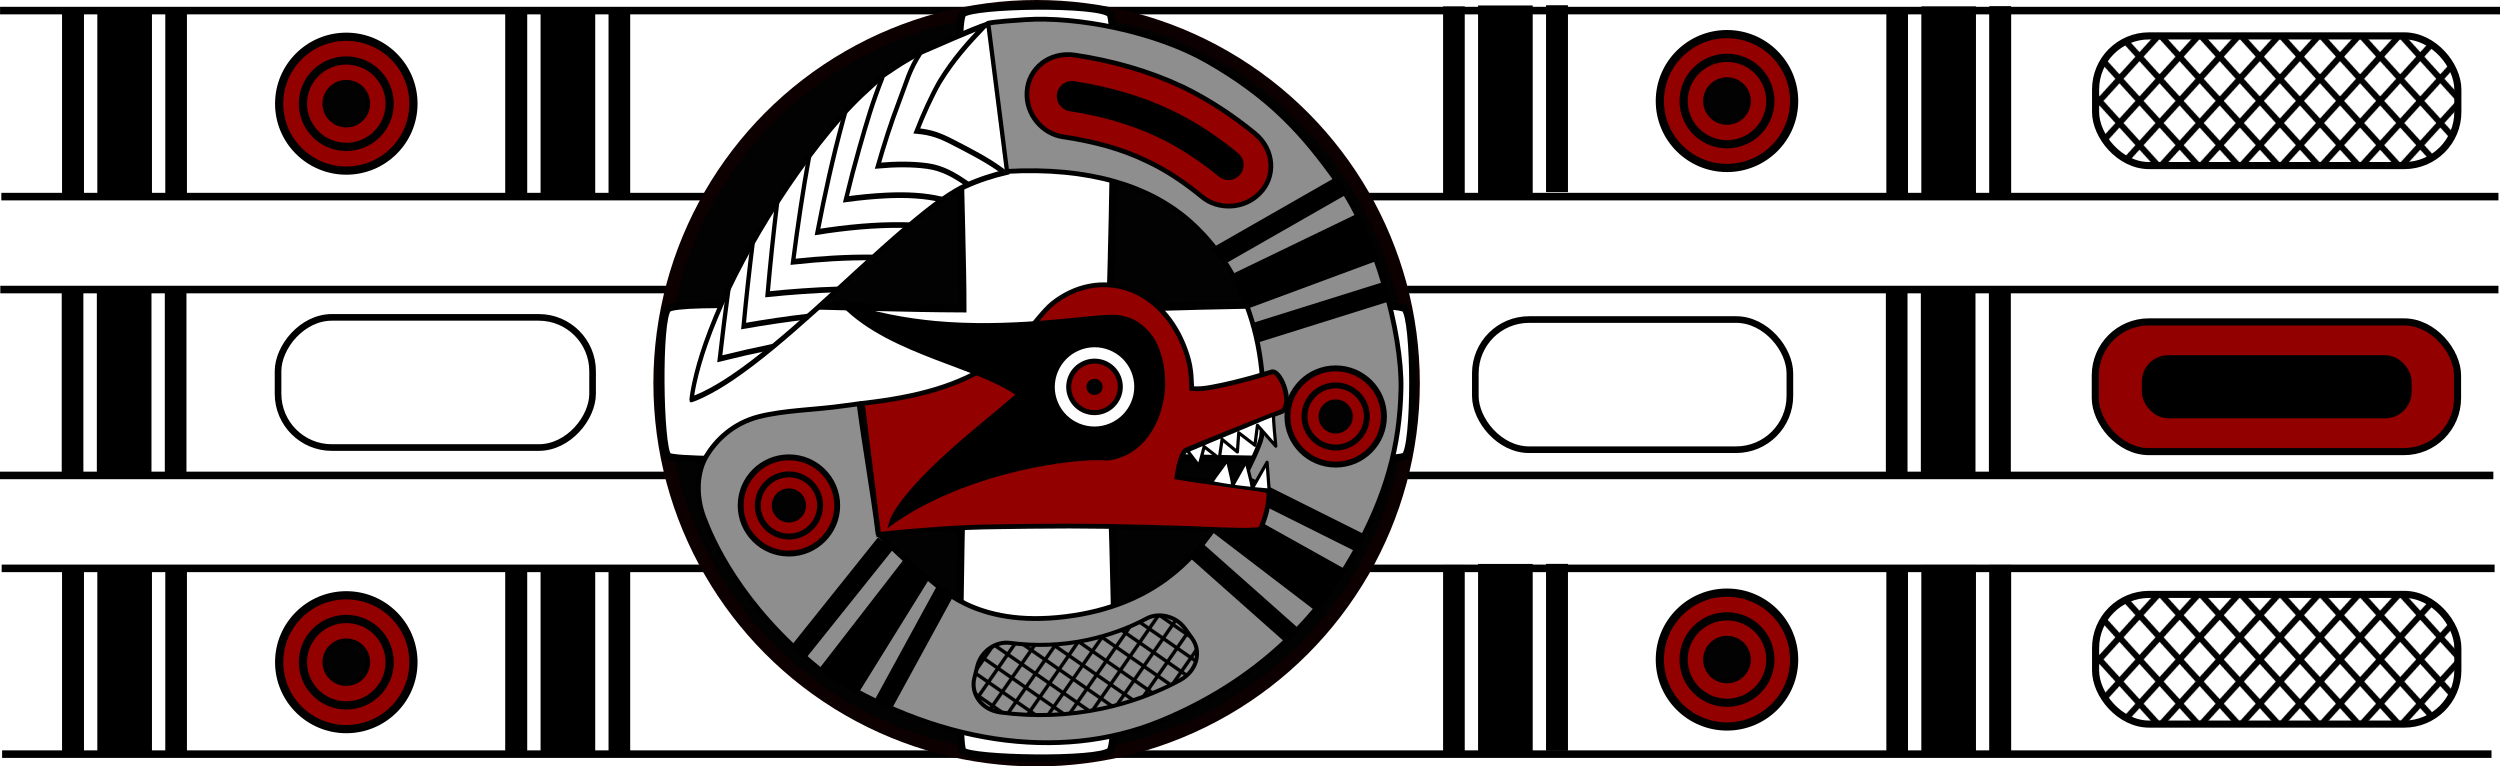 <?xml version="1.0" encoding="UTF-8" standalone="no"?>
<!-- Created with Inkscape (http://www.inkscape.org/) -->

<svg
   xmlns:osb="http://www.openswatchbook.org/uri/2009/osb"
   xmlns:dc="http://purl.org/dc/elements/1.1/"
   xmlns:cc="http://creativecommons.org/ns#"
   xmlns:rdf="http://www.w3.org/1999/02/22-rdf-syntax-ns#"
   xmlns:svg="http://www.w3.org/2000/svg"
   xmlns="http://www.w3.org/2000/svg"
   xmlns:xlink="http://www.w3.org/1999/xlink"
   xmlns:sodipodi="http://sodipodi.sourceforge.net/DTD/sodipodi-0.dtd"
   xmlns:inkscape="http://www.inkscape.org/namespaces/inkscape"
   width="778.397mm"
   height="238.636mm"
   viewBox="0 0 1556.793 477.272"
   version="1.1"
   id="svg8"
   inkscape:export-filename="/home/erin/tmp/tattoo.png"
   inkscape:export-xdpi="100.05194"
   inkscape:export-ydpi="100.05194"
   sodipodi:docname="tattoo-medallion-snake.svg"
   inkscape:version="0.92.2 (30a58d1, 2017-08-07)">
  <sodipodi:namedview
     id="base"
     pagecolor="#ffffff"
     bordercolor="#666666"
     borderopacity="1.0"
     inkscape:pageopacity="0"
     inkscape:pageshadow="2"
     inkscape:zoom="0.70710678"
     inkscape:cx="1473.879"
     inkscape:cy="288.30936"
     inkscape:document-units="mm"
     inkscape:current-layer="layer1"
     showgrid="true"
     inkscape:window-width="3104"
     inkscape:window-height="1770"
     inkscape:window-x="96"
     inkscape:window-y="30"
     inkscape:window-maximized="1"
     inkscape:measure-start="2606,802"
     inkscape:measure-end="0,771"
     showguides="true"
     inkscape:guide-bbox="true"
     fit-margin-top="0"
     fit-margin-left="0"
     fit-margin-right="0"
     fit-margin-bottom="0"
     scale-x="2"
     inkscape:pagecheckerboard="true"
     objecttolerance="10"
     inkscape:snap-path-clip="true"
     inkscape:snap-path-mask="true"
     gridtolerance="1"
     guidetolerance="10"
     inkscape:lockguides="false">
    <inkscape:grid
       type="xygrid"
       id="grid5975"
       originx="3310.981"
       originy="195.257" />
    <sodipodi:guide
       position="9.962,479.632"
       orientation="0,1"
       id="guide4770"
       inkscape:locked="false" />
    <sodipodi:guide
       position="8.573,2.39"
       orientation="0,1"
       id="guide4772bottom"
       inkscape:locked="false" />
    <sodipodi:guide
       position="3.479,39.961"
       orientation="1,0"
       id="guide4774left"
       inkscape:locked="false" />
    <sodipodi:guide
       position="1549.498,5.532"
       orientation="1,0"
       id="guide4776"
       inkscape:locked="false" />
    <sodipodi:guide
       position="52.123,242.612"
       orientation="0,1"
       id="guide4778top"
       inkscape:locked="false" />
    <sodipodi:guide
       position="776.479,38.311"
       orientation="1,0"
       id="guide4780right"
       inkscape:locked="false" />
    <sodipodi:guide
       position="199.736,377.503"
       orientation="1,0"
       id="guide6970"
       inkscape:locked="false" />
    <sodipodi:guide
       position="1413.567,396.586"
       orientation="1,0"
       id="guide6972"
       inkscape:locked="false" />
    <sodipodi:guide
       position="1463.98,382.728"
       orientation="1,0"
       id="guide6974"
       inkscape:locked="false" />
  </sodipodi:namedview>
  <defs
     id="defs2">
    <pattern
       inkscape:collect="always"
       xlink:href="#pattern6008"
       id="pattern6889"
       patternTransform="matrix(0.387,0,0,0.494,-161.544,304.667)" />
    <pattern
       inkscape:collect="always"
       xlink:href="#pattern5651"
       id="pattern6853"
       patternTransform="matrix(0.446,0,0,0.492,257.907,474.676)" />
    <pattern
       inkscape:collect="always"
       xlink:href="#pattern5651"
       id="pattern6825"
       patternTransform="matrix(0.446,0,0,0.492,257.907,126.878)" />
    <pattern
       inkscape:collect="always"
       xlink:href="#pattern6008"
       id="pattern6680"
       patternTransform="matrix(0.387,0,0,0.494,1149.109,303.319)" />
    <pattern
       inkscape:collect="always"
       xlink:href="#pattern5651"
       id="pattern6008"
       patternTransform="matrix(0.491,0,0,0.491,258.493,298.928)" />
    <pattern
       inkscape:collect="always"
       xlink:href="#pattern4885"
       id="pattern5651"
       patternTransform="matrix(0.491,0,0,0.491,474.594,122.143)" />
    <pattern
       inkscape:collect="always"
       xlink:href="#pattern5513"
       id="pattern4885"
       patternTransform="matrix(0.491,0,0,0.491,1305.086,472.855)" />
    <inkscape:path-effect
       bendpath-nodetypes="cc"
       vertical="false"
       scale_y_rel="false"
       prop_scale="1"
       bendpath="m 36.02,112.362 c 34.621,-16.375 84.897,-22.12 133.861,0"
       is_visible="true"
       id="path-effect5672"
       effect="bend_path" />
    <inkscape:path-effect
       bendpath-nodetypes="cc"
       vertical="false"
       scale_y_rel="false"
       prop_scale="1"
       bendpath="m -222.25,-206.553 c 56.955,-20.792 94.532,-15.081 133.861,0"
       is_visible="true"
       id="path-effect5662"
       effect="bend_path" />
    <inkscape:path-effect
       effect="bend_path"
       id="path-effect4884"
       is_visible="true"
       bendpath="m 36.02,112.362 c 34.621,-16.375 84.897,-22.12 133.861,0"
       prop_scale="1"
       scale_y_rel="false"
       vertical="false"
       bendpath-nodetypes="cc" />
    <inkscape:path-effect
       bendpath-nodetypes="cc"
       vertical="false"
       scale_y_rel="false"
       prop_scale="1"
       bendpath="m -222.25,-206.553 c 56.955,-20.792 94.532,-15.081 133.861,0"
       is_visible="true"
       id="path-effect4842"
       effect="bend_path" />
    <inkscape:path-effect
       bendpath-nodetypes="cc"
       vertical="false"
       scale_y_rel="false"
       prop_scale="1"
       bendpath="m 36.02,112.362 c 34.621,-16.375 84.897,-22.12 133.861,0"
       is_visible="true"
       id="path-effect4832"
       effect="bend_path" />
    <inkscape:path-effect
       bendpath-nodetypes="cc"
       vertical="false"
       scale_y_rel="false"
       prop_scale="1"
       bendpath="m 36.02,112.362 c 34.621,-16.375 84.897,-22.12 133.861,0"
       is_visible="true"
       id="path-effect5548"
       effect="bend_path" />
    <inkscape:path-effect
       effect="bend_path"
       id="path-effect5525"
       is_visible="true"
       bendpath="m 36.02,112.362 c 34.621,-16.375 84.897,-22.12 133.861,0"
       prop_scale="1"
       scale_y_rel="false"
       vertical="false"
       bendpath-nodetypes="cc" />
    <inkscape:path-effect
       effect="bend_path"
       id="path-effect6442"
       is_visible="true"
       bendpath="m -222.25,-206.553 c 56.955,-20.792 94.532,-15.081 133.861,0"
       prop_scale="1"
       scale_y_rel="false"
       vertical="false"
       bendpath-nodetypes="cc" />
    <inkscape:path-effect
       effect="bend_path"
       id="path-effect6418"
       is_visible="true"
       bendpath="m -448.261,-89.503 c 0,0 102.287,-62.81 154.073,-65.394 51.786,-2.583 109.027,21.548 143.335,60.425 34.308,38.877 51.131,98.676 42.126,149.738 -9.005,51.062 -45.268,101.499 -90.805,126.296 -45.537,24.796 -107.58,27.891 -155.358,7.75 -47.778,-20.142 -90.16,-79.076 -100.806,-122.982 -9.445,-38.952 20.114,-100.273 63.056,-121.028 56.687,-27.4 223.308,78.833 223.308,78.833"
       prop_scale="1"
       scale_y_rel="false"
       vertical="false"
       bendpath-nodetypes="csssssssc" />
    <inkscape:path-effect
       effect="bend_path"
       id="path-effect5195"
       is_visible="true"
       bendpath="m -1161.743,562.392 c 103.138,-186.866 261.75,-141.78 307.099,-76.783 56.225,80.586 71.085,202.306 -56.739,251.657 -71.542,27.621 -277.569,-2.305 -200.53,-157.352 47.214,-95.022 221.889,20.233 221.889,20.233"
       prop_scale="1"
       scale_y_rel="false"
       vertical="false"
       bendpath-nodetypes="csssc" />
    <inkscape:path-effect
       effect="bend_path"
       id="path-effect6863"
       is_visible="true"
       bendpath="m -2540,100.76 c 578.343,-1408.117 1005.417,866.196 1469.31,-469.617"
       prop_scale="1.238"
       scale_y_rel="false"
       vertical="false"
       bendpath-nodetypes="cc" />
    <inkscape:path-effect
       effect="bend_path"
       id="path-effect6366"
       is_visible="true"
       bendpath="M -50.034,-71.772 C -478.802,-71.976 -514.9,-641.589 -96.039,-682.563 322.822,-723.537 378.734,-71.569 -50.034,-71.772 Z"
       prop_scale="1"
       scale_y_rel="false"
       vertical="false"
       bendpath-nodetypes="zzz" />
    <inkscape:path-effect
       effect="bend_path"
       id="path-effect6291"
       is_visible="true"
       bendpath="M -2011.389,-152.743 H -133.697"
       prop_scale="1"
       scale_y_rel="false"
       vertical="false" />
    <pattern
       inkscape:collect="always"
       xlink:href="#pattern6280"
       id="pattern5513"
       patternTransform="matrix(0.265,0,0,0.265,-922.519,1041.122)" />
    <pattern
       inkscape:collect="always"
       xlink:href="#pattern6227"
       id="pattern6280"
       patternTransform="matrix(0.265,0,0,0.265,-875.04,880.785)" />
    <linearGradient
       id="linearGradient5971"
       osb:paint="solid">
      <stop
         style="stop-color:#000000;stop-opacity:1;"
         offset="0"
         id="stop5969" />
    </linearGradient>
    <inkscape:path-effect
       effect="skeletal"
       id="path-effect6708"
       is_visible="true"
       pattern="M 0,5 C 0,2.24 2.24,0 5,0 7.76,0 10,2.24 10,5 10,7.76 7.76,10 5,10 2.24,10 0,7.76 0,5 Z"
       copytype="single_stretched"
       prop_scale="0.265"
       scale_y_rel="false"
       spacing="0"
       normal_offset="0"
       tang_offset="0"
       prop_units="false"
       vertical_pattern="false"
       fuse_tolerance="0" />
    <inkscape:path-effect
       effect="skeletal"
       id="path-effect6704"
       is_visible="true"
       pattern="M 0,5 C 0,2.24 2.24,0 5,0 7.76,0 10,2.24 10,5 10,7.76 7.76,10 5,10 2.24,10 0,7.76 0,5 Z"
       copytype="single_stretched"
       prop_scale="0.265"
       scale_y_rel="false"
       spacing="0"
       normal_offset="0"
       tang_offset="0"
       prop_units="false"
       vertical_pattern="false"
       fuse_tolerance="0" />
    <inkscape:path-effect
       effect="powerstroke"
       id="path-effect6700"
       is_visible="true"
       offset_points="0,0.132"
       sort_points="true"
       interpolator_type="CubicBezierJohan"
       interpolator_beta="0.2"
       start_linecap_type="zerowidth"
       linejoin_type="extrp_arc"
       miter_limit="4"
       end_linecap_type="zerowidth" />
    <inkscape:path-effect
       effect="powerstroke"
       id="path-effect6696"
       is_visible="true"
       offset_points="0,0.132"
       sort_points="true"
       interpolator_type="CubicBezierJohan"
       interpolator_beta="0.2"
       start_linecap_type="zerowidth"
       linejoin_type="extrp_arc"
       miter_limit="4"
       end_linecap_type="zerowidth" />
    <inkscape:path-effect
       effect="powerstroke"
       id="path-effect6692"
       is_visible="true"
       offset_points="0,0.132"
       sort_points="true"
       interpolator_type="CubicBezierJohan"
       interpolator_beta="0.2"
       start_linecap_type="zerowidth"
       linejoin_type="extrp_arc"
       miter_limit="4"
       end_linecap_type="zerowidth" />
    <inkscape:path-effect
       effect="spiro"
       id="path-effect6688"
       is_visible="true" />
    <inkscape:path-effect
       is_visible="true"
       id="path-effect6518"
       effect="spiro" />
    <pattern
       patternUnits="userSpaceOnUse"
       width="55.12"
       height="55.12"
       patternTransform="matrix(0.265,0,0,0.265,-1211.808,618.453)"
       id="pattern5992">
      <path
         inkscape:connector-curvature="0"
         d="M 54.06,54.06 V 43.46 L 11.66,1.06 H 1.06 V 11.66 L 43.461,54.06 Z M 1.06,43.46 V 54.06 H 11.66 L 54.06,11.66 V 1.06 H 43.461 Z"
         style="fill:#000000;fill-opacity:1;stroke:#000000;stroke-width:2.12px;stroke-linecap:butt;stroke-linejoin:miter;stroke-opacity:1"
         id="path5980" />
    </pattern>
    <pattern
       patternUnits="userSpaceOnUse"
       width="53"
       height="53"
       patternTransform="matrix(0.265,0,0,0.265,-1211.527,618.733)"
       id="pattern6003">
      <path
         inkscape:connector-curvature="0"
         d="M 53,53 V 42.4 L 10.6,1.8897636e-6 H 1.8897636e-6 V 10.6 L 42.401,53 Z M 1.8897636e-6,42.4 V 53 H 10.6 L 53,10.6 V 1.8897636e-6 H 42.401 Z"
         style="fill:#000000;fill-opacity:1;stroke:#000000;stroke-width:0;stroke-linecap:butt;stroke-linejoin:miter;stroke-miterlimit:4;stroke-dasharray:none;stroke-opacity:1"
         id="path6001" />
    </pattern>
    <pattern
       patternUnits="userSpaceOnUse"
       width="56"
       height="56"
       patternTransform="matrix(0.265,0,0,0.265,-1133.607,729.197)"
       id="pattern6227">
      <path
         inkscape:connector-curvature="0"
         id="path6183"
         d="M 0.5,55.5 V 50.5 L 50.5,0.5 h 5 V 5.5 L 5.5,55.5 Z"
         style="fill:#020202;fill-opacity:1;stroke:#000000;stroke-width:1px;stroke-linecap:butt;stroke-linejoin:miter;stroke-opacity:1" />
      <path
         sodipodi:nodetypes="cccccccc"
         inkscape:connector-curvature="0"
         id="path6185"
         d="M 0.5,5.5 0.5,0.5 H 5.5 C 23.089,18.089 37.61,32.61 55.5,50.5 v 5 H 50.5 L 0.5,5.5 0.5,0.5"
         style="fill:#020202;fill-opacity:1;stroke:#000000;stroke-width:1px;stroke-linecap:butt;stroke-linejoin:miter;stroke-opacity:1" />
    </pattern>
    <pattern
       patternTransform="translate(570.225,647.318)"
       id="pattern6251"
       xlink:href="#pattern6227-3"
       inkscape:collect="always" />
    <pattern
       patternUnits="userSpaceOnUse"
       width="56"
       height="56"
       patternTransform="matrix(0.265,0,0,0.265,-1133.607,729.197)"
       id="pattern6227-3">
      <path
         inkscape:connector-curvature="0"
         id="path6183-6"
         d="M 0.5,55.5 V 50.5 L 50.5,0.5 h 5 V 5.5 L 5.5,55.5 Z"
         style="fill:#020202;fill-opacity:1;stroke:#000000;stroke-width:1px;stroke-linecap:butt;stroke-linejoin:miter;stroke-opacity:1" />
      <path
         sodipodi:nodetypes="cccccccc"
         inkscape:connector-curvature="0"
         id="path6185-7"
         d="M 0.5,5.5 0.5,0.5 H 5.5 C 23.089,18.089 37.61,32.61 55.5,50.5 v 5 H 50.5 L 0.5,5.5 0.5,0.5"
         style="fill:#020202;fill-opacity:1;stroke:#000000;stroke-width:1px;stroke-linecap:butt;stroke-linejoin:miter;stroke-opacity:1" />
    </pattern>
    <pattern
       inkscape:collect="always"
       xlink:href="#pattern6227-7"
       id="pattern6280-6"
       patternTransform="matrix(0.265,0,0,0.265,-875.04,880.785)" />
    <pattern
       patternUnits="userSpaceOnUse"
       width="56"
       height="56"
       patternTransform="matrix(0.265,0,0,0.265,-1133.607,729.197)"
       id="pattern6227-7">
      <path
         inkscape:connector-curvature="0"
         id="path6183-5"
         d="M 0.5,55.5 V 50.5 L 50.5,0.5 h 5 V 5.5 L 5.5,55.5 Z"
         style="fill:#020202;fill-opacity:1;stroke:#000000;stroke-width:1px;stroke-linecap:butt;stroke-linejoin:miter;stroke-opacity:1" />
      <path
         sodipodi:nodetypes="cccccccc"
         inkscape:connector-curvature="0"
         id="path6185-3"
         d="M 0.5,5.5 0.5,0.5 H 5.5 C 23.089,18.089 37.61,32.61 55.5,50.5 v 5 H 50.5 L 0.5,5.5 0.5,0.5"
         style="fill:#020202;fill-opacity:1;stroke:#000000;stroke-width:1px;stroke-linecap:butt;stroke-linejoin:miter;stroke-opacity:1" />
    </pattern>
    <pattern
       inkscape:collect="always"
       xlink:href="#pattern6280-6"
       id="pattern4911"
       patternTransform="matrix(0.265,0,0,0.265,-922.519,1041.122)" />
    <pattern
       inkscape:collect="always"
       xlink:href="#pattern6227-7"
       id="pattern4913"
       patternTransform="matrix(0.265,0,0,0.265,-875.04,880.785)" />
    <pattern
       patternUnits="userSpaceOnUse"
       width="56"
       height="56"
       patternTransform="matrix(0.265,0,0,0.265,-1133.607,729.197)"
       id="pattern4919">
      <path
         inkscape:connector-curvature="0"
         id="path4915"
         d="M 0.5,55.5 V 50.5 L 50.5,0.5 h 5 V 5.5 L 5.5,55.5 Z"
         style="fill:#020202;fill-opacity:1;stroke:#000000;stroke-width:1px;stroke-linecap:butt;stroke-linejoin:miter;stroke-opacity:1" />
      <path
         sodipodi:nodetypes="cccccccc"
         inkscape:connector-curvature="0"
         id="path4917"
         d="M 0.5,5.5 0.5,0.5 H 5.5 C 23.089,18.089 37.61,32.61 55.5,50.5 v 5 H 50.5 L 0.5,5.5 0.5,0.5"
         style="fill:#020202;fill-opacity:1;stroke:#000000;stroke-width:1px;stroke-linecap:butt;stroke-linejoin:miter;stroke-opacity:1" />
    </pattern>
    <pattern
       patternUnits="userSpaceOnUse"
       width="56"
       height="56"
       patternTransform="matrix(0.265,0,0,0.265,-1133.607,729.197)"
       id="pattern4926">
      <path
         inkscape:connector-curvature="0"
         id="path4922"
         d="M 0.5,55.5 V 50.5 L 50.5,0.5 h 5 V 5.5 L 5.5,55.5 Z"
         style="fill:#020202;fill-opacity:1;stroke:#000000;stroke-width:1px;stroke-linecap:butt;stroke-linejoin:miter;stroke-opacity:1" />
      <path
         sodipodi:nodetypes="cccccccc"
         inkscape:connector-curvature="0"
         id="path4924"
         d="M 0.5,5.5 0.5,0.5 H 5.5 C 23.089,18.089 37.61,32.61 55.5,50.5 v 5 H 50.5 L 0.5,5.5 0.5,0.5"
         style="fill:#020202;fill-opacity:1;stroke:#000000;stroke-width:1px;stroke-linecap:butt;stroke-linejoin:miter;stroke-opacity:1" />
    </pattern>
    <pattern
       inkscape:collect="always"
       xlink:href="#pattern6280-6"
       id="pattern4876-6"
       patternTransform="matrix(0.265,0,0,0.265,185.642,260.656)" />
    <pattern
       inkscape:collect="always"
       xlink:href="#pattern6227-7"
       id="pattern4929"
       patternTransform="matrix(0.265,0,0,0.265,-875.04,880.785)" />
    <pattern
       patternUnits="userSpaceOnUse"
       width="56"
       height="56"
       patternTransform="matrix(0.265,0,0,0.265,-1133.607,729.197)"
       id="pattern4935">
      <path
         inkscape:connector-curvature="0"
         id="path4931"
         d="M 0.5,55.5 V 50.5 L 50.5,0.5 h 5 V 5.5 L 5.5,55.5 Z"
         style="fill:#020202;fill-opacity:1;stroke:#000000;stroke-width:1px;stroke-linecap:butt;stroke-linejoin:miter;stroke-opacity:1" />
      <path
         sodipodi:nodetypes="cccccccc"
         inkscape:connector-curvature="0"
         id="path4933"
         d="M 0.5,5.5 0.5,0.5 H 5.5 C 23.089,18.089 37.61,32.61 55.5,50.5 v 5 H 50.5 L 0.5,5.5 0.5,0.5"
         style="fill:#020202;fill-opacity:1;stroke:#000000;stroke-width:1px;stroke-linecap:butt;stroke-linejoin:miter;stroke-opacity:1" />
    </pattern>
  </defs>
  <g
     inkscape:groupmode="layer"
     id="layer3"
     inkscape:label="hide"
     style="display:none"
     transform="translate(1299.189,211.486)">
    <path
       transform="translate(2011.793,-502.948)"
       inkscape:connector-curvature="0"
       id="path6716"
       d="m -1753.226,704.855 h 1013.179 c 17.325,1.015 46.816,-6.753 59.871,-10.999 m 29.898,-20.373 c 2.428,-2.428 9.44,-6.855 12.295,-8.784 2.855,-1.929 5.905,-3.59 9.115,-4.947 3.21,-1.358 6.579,-2.412 10.072,-3.127 3.493,-0.715 7.11,-1.09 10.814,-1.09 3.704,0 7.321,0.375 10.814,1.09 3.493,0.715 6.863,1.769 10.072,3.127 3.21,1.358 6.26,3.019 9.115,4.947 2.855,1.929 5.514,4.125 7.941,6.552 2.428,2.428 4.624,5.087 6.552,7.941 1.929,2.855 3.39,5.367 4.502,8.669 0.912,2.709 0.86,3.504 1.853,7.164 v 0 c 15.472,0.195 47.24,-7.856 47.24,-7.856 5.014,-0.574 4.843,10.022 5.228,15.286 -19.076,6.179 -23.832,11.405 -50.838,18.444 -0.676,3.863 -3.78,11.451 -3.78,11.451 14.835,0.778 39.708,-0.096 54.334,0.472 2.153,7.903 -1.511,16.094 -1.511,16.094 -2.952,2.947 -126.231,8.676 -156.547,9.356 -36.126,0.81 -47.171,1.487 -77.043,1.544 l -1012.392,0.63"
       style="display:inline;fill:none;fill-opacity:1;stroke:#000000;stroke-width:2;stroke-linecap:butt;stroke-linejoin:miter;stroke-miterlimit:4;stroke-dasharray:none;stroke-opacity:0.979"
       sodipodi:nodetypes="ccccssssssssssccscccccscc"
       inkscape:export-filename="/home/erin/tmp/snake.png"
       inkscape:export-xdpi="400.06897"
       inkscape:export-ydpi="400.06897" />
  </g>
  <g
     inkscape:groupmode="layer"
     id="layer2"
     inkscape:label="head"
     style="display:inline"
     transform="translate(1299.189,211.486)" />
  <g
     inkscape:groupmode="layer"
     id="layer5"
     inkscape:label="body outline"
     style="display:inline"
     transform="translate(1299.189,211.486)" />
  <g
     style="display:inline"
     inkscape:label="snake"
     id="layer6"
     inkscape:groupmode="layer"
     transform="translate(3310.981,-291.462)">
    <circle
       r="0"
       style="fill:none;fill-opacity:0.938;stroke:#000000;stroke-width:2;stroke-linecap:round;stroke-linejoin:round;stroke-miterlimit:4;stroke-dasharray:none;stroke-dashoffset:0;stroke-opacity:1;paint-order:normal"
       id="ellipse6756"
       cx="-861.226"
       cy="546.263" />
  </g>
  <g
     inkscape:groupmode="layer"
     id="layer7"
     inkscape:label="teeth"
     transform="translate(1299.189,211.486)" />
  <g
     inkscape:groupmode="layer"
     id="layer4"
     inkscape:label="separator1"
     style="display:inline"
     transform="translate(1299.189,211.486)">
    <g
       style="display:inline;fill:#000000;fill-opacity:1"
       id="g5731"
       transform="matrix(2.104,0,0,1.882,1566.345,-1070.691)"
       inkscape:export-filename="/home/erin/tmp/snake.png"
       inkscape:export-xdpi="400.06897"
       inkscape:export-ydpi="400.06897">
      <rect
         y="553.273"
         x="-1006.037"
         height="59.758"
         width="4.409"
         id="rect5719"
         style="fill:#000000;fill-opacity:1;stroke:#000000;stroke-width:2;stroke-linecap:round;stroke-linejoin:miter;stroke-miterlimit:4;stroke-dasharray:none;stroke-dashoffset:0;stroke-opacity:1;paint-order:normal" />
      <g
         id="g5729"
         style="fill:#000000;fill-opacity:1">
        <g
           id="g5727"
           style="fill:#000000;fill-opacity:1">
          <rect
             y="553.273"
             x="-1026.193"
             height="60.151"
             width="14.172"
             id="rect5721"
             style="fill:#000000;fill-opacity:1;stroke:#000000;stroke-width:2;stroke-linecap:round;stroke-linejoin:miter;stroke-miterlimit:4;stroke-dasharray:none;stroke-dashoffset:0;stroke-opacity:1;paint-order:normal" />
          <rect
             style="fill:#000000;fill-opacity:1;stroke:#000000;stroke-width:2;stroke-linecap:round;stroke-linejoin:miter;stroke-miterlimit:4;stroke-dasharray:none;stroke-dashoffset:0;stroke-opacity:1;paint-order:normal"
             id="rect5723"
             width="4.409"
             height="59.758"
             x="-1006.037"
             y="553.273" />
          <rect
             y="553.588"
             x="-1036.546"
             height="59.758"
             width="4.409"
             id="rect5725"
             style="fill:#000000;fill-opacity:1;stroke:#000000;stroke-width:2;stroke-linecap:round;stroke-linejoin:miter;stroke-miterlimit:4;stroke-dasharray:none;stroke-dashoffset:0;stroke-opacity:1;paint-order:normal" />
        </g>
      </g>
    </g>
    <rect
       inkscape:export-ydpi="400.06897"
       inkscape:export-xdpi="400.06897"
       inkscape:export-filename="/home/erin/tmp/snake.png"
       ry="33.356"
       y="-189.139"
       x="5.772"
       height="80.761"
       width="225.575"
       id="rect5726"
       style="display:inline;fill:url(#pattern6825);fill-opacity:1;fill-rule:evenodd;stroke:#000000;stroke-width:4.425;stroke-linecap:round;stroke-linejoin:miter;stroke-miterlimit:4;stroke-dasharray:none;stroke-dashoffset:0;stroke-opacity:1;paint-order:normal" />
    <g
       style="display:inline"
       id="g5734"
       transform="matrix(1.918,0,0,1.918,1332.236,-1553.491)">
      <ellipse
         ry="21.726"
         rx="21.797"
         style="display:inline;fill:#930000;fill-opacity:1;stroke:#000000;stroke-width:2.668;stroke-linecap:round;stroke-linejoin:round;stroke-miterlimit:4;stroke-dasharray:none;stroke-dashoffset:0;stroke-opacity:1;paint-order:normal"
         id="ellipse5728"
         cx="-811.263"
         cy="732.494"
         inkscape:export-filename="/home/erin/tmp/path6777.png"
         inkscape:export-xdpi="96"
         inkscape:export-ydpi="96" />
      <ellipse
         ry="14.031"
         rx="14.077"
         cy="732.494"
         cx="-811.263"
         id="ellipse5730"
         style="display:inline;fill:none;fill-opacity:1;stroke:#000000;stroke-width:2.668;stroke-linecap:round;stroke-linejoin:round;stroke-miterlimit:4;stroke-dasharray:none;stroke-dashoffset:0;stroke-opacity:1;paint-order:normal"
         inkscape:export-filename="/home/erin/tmp/path6777.png"
         inkscape:export-xdpi="96"
         inkscape:export-ydpi="96" />
      <ellipse
         ry="7.042"
         rx="7.065"
         style="display:inline;fill:#020202;fill-opacity:1;stroke:#000000;stroke-width:1.339;stroke-linecap:round;stroke-linejoin:round;stroke-miterlimit:4;stroke-dasharray:none;stroke-dashoffset:0;stroke-opacity:1;paint-order:normal"
         id="ellipse5732"
         cx="-811.263"
         cy="732.494"
         inkscape:export-filename="/home/erin/tmp/path6777.png"
         inkscape:export-xdpi="96"
         inkscape:export-ydpi="96" />
    </g>
    <g
       inkscape:export-ydpi="400.06897"
       inkscape:export-xdpi="400.06897"
       inkscape:export-filename="/home/erin/tmp/snake.png"
       transform="matrix(2.104,0,0,1.882,1782.446,-1247.476)"
       id="g5748"
       style="display:inline;fill:#000000;fill-opacity:1">
      <rect
         style="fill:#000000;fill-opacity:1;stroke:#000000;stroke-width:2;stroke-linecap:round;stroke-linejoin:miter;stroke-miterlimit:4;stroke-dasharray:none;stroke-dashoffset:0;stroke-opacity:1;paint-order:normal"
         id="rect5736"
         width="4.409"
         height="59.758"
         x="-1006.037"
         y="553.273" />
      <g
         style="fill:#000000;fill-opacity:1"
         id="g5746">
        <g
           style="fill:#000000;fill-opacity:1"
           id="g5744">
          <rect
             style="fill:#000000;fill-opacity:1;stroke:#000000;stroke-width:2;stroke-linecap:round;stroke-linejoin:miter;stroke-miterlimit:4;stroke-dasharray:none;stroke-dashoffset:0;stroke-opacity:1;paint-order:normal"
             id="rect5738"
             width="14.172"
             height="60.151"
             x="-1026.193"
             y="553.273" />
          <rect
             y="553.273"
             x="-1006.037"
             height="59.758"
             width="4.409"
             id="rect5740"
             style="fill:#000000;fill-opacity:1;stroke:#000000;stroke-width:2;stroke-linecap:round;stroke-linejoin:miter;stroke-miterlimit:4;stroke-dasharray:none;stroke-dashoffset:0;stroke-opacity:1;paint-order:normal" />
          <rect
             style="fill:#000000;fill-opacity:1;stroke:#000000;stroke-width:2;stroke-linecap:round;stroke-linejoin:miter;stroke-miterlimit:4;stroke-dasharray:none;stroke-dashoffset:0;stroke-opacity:1;paint-order:normal"
             id="rect5742"
             width="4.409"
             height="59.758"
             x="-1036.546"
             y="553.588" />
        </g>
      </g>
    </g>
    <g
       style="display:inline;fill:#000000;fill-opacity:1"
       id="g5762"
       transform="matrix(2.104,0,0,1.882,2058.467,-1246.881)"
       inkscape:export-filename="/home/erin/tmp/snake.png"
       inkscape:export-xdpi="400.06897"
       inkscape:export-ydpi="400.06897">
      <rect
         y="553.273"
         x="-1006.037"
         height="59.758"
         width="4.409"
         id="rect5750"
         style="fill:#000000;fill-opacity:1;stroke:#000000;stroke-width:2;stroke-linecap:round;stroke-linejoin:miter;stroke-miterlimit:4;stroke-dasharray:none;stroke-dashoffset:0;stroke-opacity:1;paint-order:normal" />
      <g
         id="g5760"
         style="fill:#000000;fill-opacity:1">
        <g
           id="g5758"
           style="fill:#000000;fill-opacity:1">
          <rect
             y="553.273"
             x="-1026.193"
             height="60.151"
             width="14.172"
             id="rect5752"
             style="fill:#000000;fill-opacity:1;stroke:#000000;stroke-width:2;stroke-linecap:round;stroke-linejoin:miter;stroke-miterlimit:4;stroke-dasharray:none;stroke-dashoffset:0;stroke-opacity:1;paint-order:normal" />
          <rect
             style="fill:#000000;fill-opacity:1;stroke:#000000;stroke-width:2;stroke-linecap:round;stroke-linejoin:miter;stroke-miterlimit:4;stroke-dasharray:none;stroke-dashoffset:0;stroke-opacity:1;paint-order:normal"
             id="rect5754"
             width="4.409"
             height="59.758"
             x="-1006.037"
             y="553.273" />
          <rect
             y="553.588"
             x="-1036.546"
             height="59.758"
             width="4.409"
             id="rect5756"
             style="fill:#000000;fill-opacity:1;stroke:#000000;stroke-width:2;stroke-linecap:round;stroke-linejoin:miter;stroke-miterlimit:4;stroke-dasharray:none;stroke-dashoffset:0;stroke-opacity:1;paint-order:normal" />
        </g>
      </g>
    </g>
    <rect
       style="display:inline;fill:url(#pattern6889);fill-opacity:1;fill-rule:evenodd;stroke:#000000;stroke-width:4.131;stroke-linecap:round;stroke-linejoin:miter;stroke-miterlimit:4;stroke-dasharray:none;stroke-dashoffset:0;stroke-opacity:1;paint-order:normal"
       id="rect5709"
       width="195.869"
       height="81.055"
       x="-380.475"
       y="-12.5"
       ry="33.478"
       inkscape:export-filename="/home/erin/tmp/snake.png"
       inkscape:export-xdpi="400.06897"
       inkscape:export-ydpi="400.06897" />
    <g
       style="display:inline;fill:#000000;fill-opacity:1"
       id="g5785"
       transform="matrix(2.104,0,0,1.882,2058.167,-1071.623)"
       inkscape:export-filename="/home/erin/tmp/snake.png"
       inkscape:export-xdpi="400.06897"
       inkscape:export-ydpi="400.06897">
      <rect
         y="553.273"
         x="-1006.037"
         height="59.758"
         width="4.409"
         id="rect5773"
         style="fill:#000000;fill-opacity:1;stroke:#000000;stroke-width:2;stroke-linecap:round;stroke-linejoin:miter;stroke-miterlimit:4;stroke-dasharray:none;stroke-dashoffset:0;stroke-opacity:1;paint-order:normal" />
      <g
         id="g5783"
         style="fill:#000000;fill-opacity:1">
        <g
           id="g5781"
           style="fill:#000000;fill-opacity:1">
          <rect
             y="553.273"
             x="-1026.193"
             height="60.151"
             width="14.172"
             id="rect5775"
             style="fill:#000000;fill-opacity:1;stroke:#000000;stroke-width:2;stroke-linecap:round;stroke-linejoin:miter;stroke-miterlimit:4;stroke-dasharray:none;stroke-dashoffset:0;stroke-opacity:1;paint-order:normal" />
          <rect
             style="fill:#000000;fill-opacity:1;stroke:#000000;stroke-width:2;stroke-linecap:round;stroke-linejoin:miter;stroke-miterlimit:4;stroke-dasharray:none;stroke-dashoffset:0;stroke-opacity:1;paint-order:normal"
             id="rect5777"
             width="4.409"
             height="59.758"
             x="-1006.037"
             y="553.273" />
          <rect
             y="553.588"
             x="-1036.546"
             height="59.758"
             width="4.409"
             id="rect5779"
             style="fill:#000000;fill-opacity:1;stroke:#000000;stroke-width:2;stroke-linecap:round;stroke-linejoin:miter;stroke-miterlimit:4;stroke-dasharray:none;stroke-dashoffset:0;stroke-opacity:1;paint-order:normal" />
        </g>
      </g>
    </g>
    <rect
       style="display:inline;fill:url(#pattern6853);fill-opacity:1;fill-rule:evenodd;stroke:#000000;stroke-width:4.425;stroke-linecap:round;stroke-linejoin:miter;stroke-miterlimit:4;stroke-dasharray:none;stroke-dashoffset:0;stroke-opacity:1;paint-order:normal"
       id="rect5817"
       width="225.575"
       height="80.761"
       x="5.772"
       y="158.659"
       ry="33.356"
       inkscape:export-filename="/home/erin/tmp/snake.png"
       inkscape:export-xdpi="400.06897"
       inkscape:export-ydpi="400.06897" />
    <g
       transform="matrix(1.918,0,0,1.918,1332.236,-1205.693)"
       id="g5825"
       style="display:inline">
      <ellipse
         inkscape:export-ydpi="96"
         inkscape:export-xdpi="96"
         inkscape:export-filename="/home/erin/tmp/path6777.png"
         cy="732.494"
         cx="-811.263"
         id="ellipse5819"
         style="display:inline;fill:#930000;fill-opacity:1;stroke:#000000;stroke-width:2.668;stroke-linecap:round;stroke-linejoin:round;stroke-miterlimit:4;stroke-dasharray:none;stroke-dashoffset:0;stroke-opacity:1;paint-order:normal"
         rx="21.797"
         ry="21.726" />
      <ellipse
         inkscape:export-ydpi="96"
         inkscape:export-xdpi="96"
         inkscape:export-filename="/home/erin/tmp/path6777.png"
         style="display:inline;fill:none;fill-opacity:1;stroke:#000000;stroke-width:2.668;stroke-linecap:round;stroke-linejoin:round;stroke-miterlimit:4;stroke-dasharray:none;stroke-dashoffset:0;stroke-opacity:1;paint-order:normal"
         id="ellipse5821"
         cx="-811.263"
         cy="732.494"
         rx="14.077"
         ry="14.031" />
      <ellipse
         inkscape:export-ydpi="96"
         inkscape:export-xdpi="96"
         inkscape:export-filename="/home/erin/tmp/path6777.png"
         cy="732.494"
         cx="-811.263"
         id="ellipse5823"
         style="display:inline;fill:#020202;fill-opacity:1;stroke:#000000;stroke-width:1.339;stroke-linecap:round;stroke-linejoin:round;stroke-miterlimit:4;stroke-dasharray:none;stroke-dashoffset:0;stroke-opacity:1;paint-order:normal"
         rx="7.065"
         ry="7.042" />
    </g>
    <g
       style="display:inline;fill:#000000;fill-opacity:1"
       id="g5839"
       transform="matrix(2.104,0,0,1.882,1782.446,-899.678)"
       inkscape:export-filename="/home/erin/tmp/snake.png"
       inkscape:export-xdpi="400.06897"
       inkscape:export-ydpi="400.06897">
      <rect
         y="553.273"
         x="-1006.037"
         height="59.758"
         width="4.409"
         id="rect5827"
         style="fill:#000000;fill-opacity:1;stroke:#000000;stroke-width:2;stroke-linecap:round;stroke-linejoin:miter;stroke-miterlimit:4;stroke-dasharray:none;stroke-dashoffset:0;stroke-opacity:1;paint-order:normal" />
      <g
         id="g5837"
         style="fill:#000000;fill-opacity:1">
        <g
           id="g5835"
           style="fill:#000000;fill-opacity:1">
          <rect
             y="553.273"
             x="-1026.193"
             height="60.151"
             width="14.172"
             id="rect5829"
             style="fill:#000000;fill-opacity:1;stroke:#000000;stroke-width:2;stroke-linecap:round;stroke-linejoin:miter;stroke-miterlimit:4;stroke-dasharray:none;stroke-dashoffset:0;stroke-opacity:1;paint-order:normal" />
          <rect
             style="fill:#000000;fill-opacity:1;stroke:#000000;stroke-width:2;stroke-linecap:round;stroke-linejoin:miter;stroke-miterlimit:4;stroke-dasharray:none;stroke-dashoffset:0;stroke-opacity:1;paint-order:normal"
             id="rect5831"
             width="4.409"
             height="59.758"
             x="-1006.037"
             y="553.273" />
          <rect
             y="553.588"
             x="-1036.546"
             height="59.758"
             width="4.409"
             id="rect5833"
             style="fill:#000000;fill-opacity:1;stroke:#000000;stroke-width:2;stroke-linecap:round;stroke-linejoin:miter;stroke-miterlimit:4;stroke-dasharray:none;stroke-dashoffset:0;stroke-opacity:1;paint-order:normal" />
        </g>
      </g>
    </g>
    <g
       inkscape:export-ydpi="400.06897"
       inkscape:export-xdpi="400.06897"
       inkscape:export-filename="/home/erin/tmp/snake.png"
       transform="matrix(2.104,0,0,1.882,2058.467,-899.083)"
       id="g5853"
       style="display:inline;fill:#000000;fill-opacity:1">
      <rect
         style="fill:#000000;fill-opacity:1;stroke:#000000;stroke-width:2;stroke-linecap:round;stroke-linejoin:miter;stroke-miterlimit:4;stroke-dasharray:none;stroke-dashoffset:0;stroke-opacity:1;paint-order:normal"
         id="rect5841"
         width="4.409"
         height="59.758"
         x="-1006.037"
         y="553.273" />
      <g
         style="fill:#000000;fill-opacity:1"
         id="g5851">
        <g
           style="fill:#000000;fill-opacity:1"
           id="g5849">
          <rect
             style="fill:#000000;fill-opacity:1;stroke:#000000;stroke-width:2;stroke-linecap:round;stroke-linejoin:miter;stroke-miterlimit:4;stroke-dasharray:none;stroke-dashoffset:0;stroke-opacity:1;paint-order:normal"
             id="rect5843"
             width="14.172"
             height="60.151"
             x="-1026.193"
             y="553.273" />
          <rect
             y="553.273"
             x="-1006.037"
             height="59.758"
             width="4.409"
             id="rect5845"
             style="fill:#000000;fill-opacity:1;stroke:#000000;stroke-width:2;stroke-linecap:round;stroke-linejoin:miter;stroke-miterlimit:4;stroke-dasharray:none;stroke-dashoffset:0;stroke-opacity:1;paint-order:normal" />
          <rect
             style="fill:#000000;fill-opacity:1;stroke:#000000;stroke-width:2;stroke-linecap:round;stroke-linejoin:miter;stroke-miterlimit:4;stroke-dasharray:none;stroke-dashoffset:0;stroke-opacity:1;paint-order:normal"
             id="rect5847"
             width="4.409"
             height="59.758"
             x="-1036.546"
             y="553.588" />
        </g>
      </g>
    </g>
    <g
       transform="matrix(-1.918,0,0,1.918,-2639.543,-1551.846)"
       id="g6353"
       style="display:inline">
      <ellipse
         inkscape:export-ydpi="96"
         inkscape:export-xdpi="96"
         inkscape:export-filename="/home/erin/tmp/path6777.png"
         cy="732.494"
         cx="-811.263"
         id="ellipse6347"
         style="display:inline;fill:#930000;fill-opacity:1;stroke:#000000;stroke-width:2.668;stroke-linecap:round;stroke-linejoin:round;stroke-miterlimit:4;stroke-dasharray:none;stroke-dashoffset:0;stroke-opacity:1;paint-order:normal"
         rx="21.797"
         ry="21.726" />
      <ellipse
         inkscape:export-ydpi="96"
         inkscape:export-xdpi="96"
         inkscape:export-filename="/home/erin/tmp/path6777.png"
         style="display:inline;fill:none;fill-opacity:1;stroke:#000000;stroke-width:2.668;stroke-linecap:round;stroke-linejoin:round;stroke-miterlimit:4;stroke-dasharray:none;stroke-dashoffset:0;stroke-opacity:1;paint-order:normal"
         id="ellipse6349"
         cx="-811.263"
         cy="732.494"
         rx="14.077"
         ry="14.031" />
      <ellipse
         inkscape:export-ydpi="96"
         inkscape:export-xdpi="96"
         inkscape:export-filename="/home/erin/tmp/path6777.png"
         cy="732.494"
         cx="-811.263"
         id="ellipse6351"
         style="display:inline;fill:#020202;fill-opacity:1;stroke:#000000;stroke-width:1.339;stroke-linecap:round;stroke-linejoin:round;stroke-miterlimit:4;stroke-dasharray:none;stroke-dashoffset:0;stroke-opacity:1;paint-order:normal"
         rx="7.065"
         ry="7.042" />
    </g>
    <g
       style="display:inline;fill:#000000;fill-opacity:1"
       id="g6367"
       transform="matrix(-2.104,0,0,1.882,-3089.753,-1245.831)"
       inkscape:export-filename="/home/erin/tmp/snake.png"
       inkscape:export-xdpi="400.06897"
       inkscape:export-ydpi="400.06897">
      <rect
         y="553.273"
         x="-1006.037"
         height="59.758"
         width="4.409"
         id="rect6355"
         style="fill:#000000;fill-opacity:1;stroke:#000000;stroke-width:2;stroke-linecap:round;stroke-linejoin:miter;stroke-miterlimit:4;stroke-dasharray:none;stroke-dashoffset:0;stroke-opacity:1;paint-order:normal" />
      <g
         id="g6365"
         style="fill:#000000;fill-opacity:1">
        <g
           id="g6363"
           style="fill:#000000;fill-opacity:1">
          <rect
             y="553.273"
             x="-1026.193"
             height="60.151"
             width="14.172"
             id="rect6357"
             style="fill:#000000;fill-opacity:1;stroke:#000000;stroke-width:2;stroke-linecap:round;stroke-linejoin:miter;stroke-miterlimit:4;stroke-dasharray:none;stroke-dashoffset:0;stroke-opacity:1;paint-order:normal" />
          <rect
             style="fill:#000000;fill-opacity:1;stroke:#000000;stroke-width:2;stroke-linecap:round;stroke-linejoin:miter;stroke-miterlimit:4;stroke-dasharray:none;stroke-dashoffset:0;stroke-opacity:1;paint-order:normal"
             id="rect6359"
             width="4.409"
             height="59.758"
             x="-1006.037"
             y="553.273" />
          <rect
             y="553.588"
             x="-1036.546"
             height="59.758"
             width="4.409"
             id="rect6361"
             style="fill:#000000;fill-opacity:1;stroke:#000000;stroke-width:2;stroke-linecap:round;stroke-linejoin:miter;stroke-miterlimit:4;stroke-dasharray:none;stroke-dashoffset:0;stroke-opacity:1;paint-order:normal" />
        </g>
      </g>
    </g>
    <g
       inkscape:export-ydpi="400.06897"
       inkscape:export-xdpi="400.06897"
       inkscape:export-filename="/home/erin/tmp/snake.png"
       transform="matrix(-2.104,0,0,1.882,-3365.774,-1245.236)"
       id="g6381"
       style="display:inline;fill:#000000;fill-opacity:1">
      <rect
         style="fill:#000000;fill-opacity:1;stroke:#000000;stroke-width:2;stroke-linecap:round;stroke-linejoin:miter;stroke-miterlimit:4;stroke-dasharray:none;stroke-dashoffset:0;stroke-opacity:1;paint-order:normal"
         id="rect6369"
         width="4.409"
         height="59.758"
         x="-1006.037"
         y="553.273" />
      <g
         style="fill:#000000;fill-opacity:1"
         id="g6379">
        <g
           style="fill:#000000;fill-opacity:1"
           id="g6377">
          <rect
             style="fill:#000000;fill-opacity:1;stroke:#000000;stroke-width:2;stroke-linecap:round;stroke-linejoin:miter;stroke-miterlimit:4;stroke-dasharray:none;stroke-dashoffset:0;stroke-opacity:1;paint-order:normal"
             id="rect6371"
             width="14.172"
             height="60.151"
             x="-1026.193"
             y="553.273" />
          <rect
             y="553.273"
             x="-1006.037"
             height="59.758"
             width="4.409"
             id="rect6373"
             style="fill:#000000;fill-opacity:1;stroke:#000000;stroke-width:2;stroke-linecap:round;stroke-linejoin:miter;stroke-miterlimit:4;stroke-dasharray:none;stroke-dashoffset:0;stroke-opacity:1;paint-order:normal" />
          <rect
             style="fill:#000000;fill-opacity:1;stroke:#000000;stroke-width:2;stroke-linecap:round;stroke-linejoin:miter;stroke-miterlimit:4;stroke-dasharray:none;stroke-dashoffset:0;stroke-opacity:1;paint-order:normal"
             id="rect6375"
             width="4.409"
             height="59.758"
             x="-1036.546"
             y="553.588" />
        </g>
      </g>
    </g>
    <rect
       inkscape:export-ydpi="400.06897"
       inkscape:export-xdpi="400.06897"
       inkscape:export-filename="/home/erin/tmp/snake.png"
       ry="33.478"
       y="-13.849"
       x="930.177"
       height="81.055"
       width="195.869"
       id="rect6399"
       style="display:inline;fill:url(#pattern6680);fill-opacity:1;fill-rule:evenodd;stroke:#000000;stroke-width:4.131;stroke-linecap:round;stroke-linejoin:miter;stroke-miterlimit:4;stroke-dasharray:none;stroke-dashoffset:0;stroke-opacity:1;paint-order:normal"
       transform="scale(-1,1)" />
    <g
       id="g6435"
       style="fill:#000000;fill-opacity:1"
       transform="matrix(-2.104,0,0,1.882,-3366.075,-1070.352)">
      <g
         id="g6433"
         style="fill:#000000;fill-opacity:1">
        <rect
           y="553.273"
           x="-1026.193"
           height="60.151"
           width="14.172"
           id="rect6427"
           style="fill:#000000;fill-opacity:1;stroke:#000000;stroke-width:2;stroke-linecap:round;stroke-linejoin:miter;stroke-miterlimit:4;stroke-dasharray:none;stroke-dashoffset:0;stroke-opacity:1;paint-order:normal" />
        <rect
           style="fill:#000000;fill-opacity:1;stroke:#000000;stroke-width:2;stroke-linecap:round;stroke-linejoin:miter;stroke-miterlimit:4;stroke-dasharray:none;stroke-dashoffset:0;stroke-opacity:1;paint-order:normal"
           id="rect6429"
           width="4.409"
           height="59.758"
           x="-1006.037"
           y="553.273" />
        <rect
           y="553.588"
           x="-1036.546"
           height="59.758"
           width="4.409"
           id="rect6431"
           style="fill:#000000;fill-opacity:1;stroke:#000000;stroke-width:2;stroke-linecap:round;stroke-linejoin:miter;stroke-miterlimit:4;stroke-dasharray:none;stroke-dashoffset:0;stroke-opacity:1;paint-order:normal" />
      </g>
    </g>
    <g
       style="display:inline"
       id="g6477"
       transform="matrix(-1.918,0,0,1.918,-2639.543,-1204.048)">
      <ellipse
         ry="21.726"
         rx="21.797"
         style="display:inline;fill:#930000;fill-opacity:1;stroke:#000000;stroke-width:2.668;stroke-linecap:round;stroke-linejoin:round;stroke-miterlimit:4;stroke-dasharray:none;stroke-dashoffset:0;stroke-opacity:1;paint-order:normal"
         id="ellipse6471"
         cx="-811.263"
         cy="732.494"
         inkscape:export-filename="/home/erin/tmp/path6777.png"
         inkscape:export-xdpi="96"
         inkscape:export-ydpi="96" />
      <ellipse
         ry="14.031"
         rx="14.077"
         cy="732.494"
         cx="-811.263"
         id="ellipse6473"
         style="display:inline;fill:none;fill-opacity:1;stroke:#000000;stroke-width:2.668;stroke-linecap:round;stroke-linejoin:round;stroke-miterlimit:4;stroke-dasharray:none;stroke-dashoffset:0;stroke-opacity:1;paint-order:normal"
         inkscape:export-filename="/home/erin/tmp/path6777.png"
         inkscape:export-xdpi="96"
         inkscape:export-ydpi="96" />
      <ellipse
         ry="7.042"
         rx="7.065"
         style="display:inline;fill:#020202;fill-opacity:1;stroke:#000000;stroke-width:1.339;stroke-linecap:round;stroke-linejoin:round;stroke-miterlimit:4;stroke-dasharray:none;stroke-dashoffset:0;stroke-opacity:1;paint-order:normal"
         id="ellipse6475"
         cx="-811.263"
         cy="732.494"
         inkscape:export-filename="/home/erin/tmp/path6777.png"
         inkscape:export-xdpi="96"
         inkscape:export-ydpi="96" />
    </g>
    <g
       inkscape:export-ydpi="400.06897"
       inkscape:export-xdpi="400.06897"
       inkscape:export-filename="/home/erin/tmp/snake.png"
       transform="matrix(-2.104,0,0,1.882,-3089.753,-898.033)"
       id="g6491"
       style="display:inline;fill:#000000;fill-opacity:1">
      <rect
         style="fill:#000000;fill-opacity:1;stroke:#000000;stroke-width:2;stroke-linecap:round;stroke-linejoin:miter;stroke-miterlimit:4;stroke-dasharray:none;stroke-dashoffset:0;stroke-opacity:1;paint-order:normal"
         id="rect6479"
         width="4.409"
         height="59.758"
         x="-1006.037"
         y="553.273" />
      <g
         style="fill:#000000;fill-opacity:1"
         id="g6489">
        <g
           style="fill:#000000;fill-opacity:1"
           id="g6487">
          <rect
             style="fill:#000000;fill-opacity:1;stroke:#000000;stroke-width:2;stroke-linecap:round;stroke-linejoin:miter;stroke-miterlimit:4;stroke-dasharray:none;stroke-dashoffset:0;stroke-opacity:1;paint-order:normal"
             id="rect6481"
             width="14.172"
             height="60.151"
             x="-1026.193"
             y="553.273" />
          <rect
             y="553.273"
             x="-1006.037"
             height="59.758"
             width="4.409"
             id="rect6483"
             style="fill:#000000;fill-opacity:1;stroke:#000000;stroke-width:2;stroke-linecap:round;stroke-linejoin:miter;stroke-miterlimit:4;stroke-dasharray:none;stroke-dashoffset:0;stroke-opacity:1;paint-order:normal" />
          <rect
             style="fill:#000000;fill-opacity:1;stroke:#000000;stroke-width:2;stroke-linecap:round;stroke-linejoin:miter;stroke-miterlimit:4;stroke-dasharray:none;stroke-dashoffset:0;stroke-opacity:1;paint-order:normal"
             id="rect6485"
             width="4.409"
             height="59.758"
             x="-1036.546"
             y="553.588" />
        </g>
      </g>
    </g>
    <g
       style="display:inline;fill:#000000;fill-opacity:1"
       id="g6505"
       transform="matrix(-2.104,0,0,1.882,-3365.774,-897.438)"
       inkscape:export-filename="/home/erin/tmp/snake.png"
       inkscape:export-xdpi="400.06897"
       inkscape:export-ydpi="400.06897">
      <rect
         y="553.273"
         x="-1006.037"
         height="59.758"
         width="4.409"
         id="rect6493"
         style="fill:#000000;fill-opacity:1;stroke:#000000;stroke-width:2;stroke-linecap:round;stroke-linejoin:miter;stroke-miterlimit:4;stroke-dasharray:none;stroke-dashoffset:0;stroke-opacity:1;paint-order:normal" />
      <g
         id="g6503"
         style="fill:#000000;fill-opacity:1">
        <g
           id="g6501"
           style="fill:#000000;fill-opacity:1">
          <rect
             y="553.273"
             x="-1026.193"
             height="60.151"
             width="14.172"
             id="rect6495"
             style="fill:#000000;fill-opacity:1;stroke:#000000;stroke-width:2;stroke-linecap:round;stroke-linejoin:miter;stroke-miterlimit:4;stroke-dasharray:none;stroke-dashoffset:0;stroke-opacity:1;paint-order:normal" />
          <rect
             style="fill:#000000;fill-opacity:1;stroke:#000000;stroke-width:2;stroke-linecap:round;stroke-linejoin:miter;stroke-miterlimit:4;stroke-dasharray:none;stroke-dashoffset:0;stroke-opacity:1;paint-order:normal"
             id="rect6497"
             width="4.409"
             height="59.758"
             x="-1006.037"
             y="553.273" />
          <rect
             y="553.588"
             x="-1036.546"
             height="59.758"
             width="4.409"
             id="rect6499"
             style="fill:#000000;fill-opacity:1;stroke:#000000;stroke-width:2;stroke-linecap:round;stroke-linejoin:miter;stroke-miterlimit:4;stroke-dasharray:none;stroke-dashoffset:0;stroke-opacity:1;paint-order:normal" />
        </g>
      </g>
    </g>
    <rect
       style="display:inline;fill:#930000;fill-opacity:1;fill-rule:evenodd;stroke:#000000;stroke-width:4.425;stroke-linecap:round;stroke-linejoin:miter;stroke-miterlimit:4;stroke-dasharray:none;stroke-dashoffset:0;stroke-opacity:1;paint-order:normal"
       id="rect6903"
       width="225.575"
       height="80.761"
       x="5.587"
       y="-11.033"
       ry="33.356"
       inkscape:export-filename="/home/erin/tmp/snake.png"
       inkscape:export-xdpi="400.06897"
       inkscape:export-ydpi="400.06897" />
    <rect
       inkscape:export-ydpi="400.06897"
       inkscape:export-xdpi="400.06897"
       inkscape:export-filename="/home/erin/tmp/snake.png"
       ry="15.183"
       y="10.967"
       x="35.852"
       height="36.76"
       width="165.443"
       id="rect6912"
       style="display:inline;fill:#000000;fill-opacity:1;fill-rule:evenodd;stroke:#000000;stroke-width:2.557;stroke-linecap:round;stroke-linejoin:miter;stroke-miterlimit:4;stroke-dasharray:none;stroke-dashoffset:0;stroke-opacity:1;paint-order:normal" />
  </g>
  <g
     inkscape:groupmode="layer"
     id="layer1"
     inkscape:label="patterns"
     transform="translate(3310.981,-291.462)"
     style="display:inline">
    <path
       style="fill:none;stroke:#000000;stroke-width:4.704;stroke-linecap:butt;stroke-linejoin:miter;stroke-miterlimit:4;stroke-dasharray:none;stroke-opacity:1"
       d="M -1758.33,587.518 H -3310.981"
       id="path4857"
       inkscape:connector-curvature="0" />
    <path
       inkscape:connector-curvature="0"
       id="path4859"
       d="M -1759.479,761.076 H -3309.671"
       style="fill:none;stroke:#000000;stroke-width:4.7;stroke-linecap:butt;stroke-linejoin:miter;stroke-miterlimit:4;stroke-dasharray:none;stroke-opacity:1" />
    <path
       inkscape:connector-curvature="0"
       id="path4861"
       d="M -1754.188,298.055 H -3310.947"
       style="fill:none;stroke:#000000;stroke-width:4.71;stroke-linecap:butt;stroke-linejoin:miter;stroke-miterlimit:4;stroke-dasharray:none;stroke-opacity:1" />
    <path
       inkscape:connector-curvature="0"
       id="path4869"
       d="M -1757.536,645.393 H -3309.938"
       style="fill:none;stroke:#000000;stroke-width:4.703;stroke-linecap:butt;stroke-linejoin:miter;stroke-miterlimit:4;stroke-dasharray:none;stroke-opacity:1" />
    <path
       style="fill:none;stroke:#000000;stroke-width:4.708;stroke-linecap:butt;stroke-linejoin:miter;stroke-miterlimit:4;stroke-dasharray:none;stroke-opacity:1"
       d="M -1755.155,471.768 H -3310.794"
       id="path4871"
       inkscape:connector-curvature="0" />
    <path
       inkscape:connector-curvature="0"
       id="path4873"
       d="M -1755.155,413.893 H -3310.157"
       style="fill:none;stroke:#000000;stroke-width:4.707;stroke-linecap:butt;stroke-linejoin:miter;stroke-miterlimit:4;stroke-dasharray:none;stroke-opacity:1" />
    <circle
       inkscape:export-ydpi="40.020771"
       inkscape:export-xdpi="40.020771"
       inkscape:export-filename="/home/erin/tmp/snake-medallion.png"
       style="display:inline;fill:#020202;fill-opacity:1;fill-rule:nonzero;stroke:#0d0000;stroke-width:8;stroke-linecap:round;stroke-linejoin:miter;stroke-miterlimit:4;stroke-dasharray:none;stroke-dashoffset:0;stroke-opacity:1;paint-order:normal"
       id="circle4807"
       cx="-2665.468"
       cy="530.098"
       r="234.636" />
    <path
       inkscape:export-ydpi="40.020771"
       inkscape:export-xdpi="40.020771"
       inkscape:export-filename="/home/erin/tmp/snake-medallion.png"
       sodipodi:nodetypes="zczsczzczzczz"
       inkscape:connector-curvature="0"
       id="path4810"
       d="m -2895.113,483.674 c 6.457,-5.944 112.994,-0.262 183.631,0 0.075,-49.705 -5.766,-177.815 0,-183.64 5.766,-5.825 85.326,-7.117 91.816,0 5.504,6.037 0,183.64 0,183.64 0,0 177.093,-6.388 183.631,0 6.539,6.388 6.595,86.451 0,91.82 -6.595,5.369 -183.631,0 -183.631,0 0,0 7.097,176.918 0,183.64 -7.097,6.722 -87.135,5.145 -91.816,0 -4.681,-5.145 0,-183.64 0,-183.64 0,0 -178.353,5.463 -183.631,0 -5.278,-5.463 -6.457,-85.876 0,-91.82 z"
       style="fill:#ffffff;fill-opacity:1;stroke:#000000;stroke-width:4.705;stroke-linecap:butt;stroke-linejoin:miter;stroke-miterlimit:4;stroke-dasharray:none;stroke-opacity:1" />
    <path
       inkscape:export-ydpi="40.020771"
       inkscape:export-xdpi="40.020771"
       inkscape:export-filename="/home/erin/tmp/snake-medallion.png"
       style="display:inline;fill:#8e8e8e;fill-opacity:1;stroke:#000000;stroke-width:2.997;stroke-linecap:butt;stroke-linejoin:miter;stroke-miterlimit:4;stroke-dasharray:none;stroke-opacity:1"
       d="m -2684.637,398.227 c 52.463,-3.022 89.939,9.353 114.472,30.964 24.533,21.611 51.673,64.342 44.782,134.242 -1.855,9.742 -21.954,47.216 -32.009,60.477 -10.054,13.261 -33.242,44.591 -90.217,51.567 -56.975,6.976 -78.535,-19.372 -86.6,-24.919 -8.065,-5.547 -16.841,-13.469 -29.986,-26.836 -3.459,-27.201 -8.281,-53.647 -11.849,-80.835 -3.273,0.397 -6.543,0.834 -9.808,1.314 -16.685,2.441 -36.856,2.654 -52.781,6.774 -15.925,4.12 -26.511,14.634 -32.468,24.486 -5.957,9.851 -6.7,24.519 -1.724,37.93 4.976,13.412 22.311,54.59 72.153,94.874 71.492,46.521 149.12,57.88 211.688,32.441 62.568,-25.439 99.857,-66.821 120.682,-103.82 20.825,-36.999 28.951,-68.133 29.735,-103.126 0.784,-34.993 -15.9,-95.46 -38.59,-127.633 -22.69,-32.172 -43.55,-54.598 -81.903,-76.544 -32.692,-18.707 -81.537,-28.036 -113.608,-25.88 -5.553,0.373 -19.577,1.299 -23.661,2.363"
       id="path4814"
       inkscape:connector-curvature="0"
       sodipodi:nodetypes="czcczzccczzzczzzzssc" />
    <path
       inkscape:export-ydpi="40.020771"
       inkscape:export-xdpi="40.020771"
       inkscape:export-filename="/home/erin/tmp/snake-medallion.png"
       inkscape:connector-curvature="0"
       inkscape:original-d="M 53.965521,90.636536 H 151.9344 c 9.94201,0 17.94586,8.003857 17.94586,17.945864 v 7.55827 c 0,9.94201 -8.00385,17.94587 -17.94586,17.94587 H 53.965521 c -9.942011,0 -17.945868,-8.00386 -17.945868,-17.94587 v -7.55827 c 0,-9.942007 8.003857,-17.945864 17.945868,-17.945864 z"
       inkscape:path-effect="#path-effect5672"
       id="path5670"
       d="m 46.487,84.9 c 16.376,-5.338 33.407,-8.195 50.406,-8.689 21.15,-0.647 42.291,2.374 62.369,8.824 11.514,3.699 16.247,14.864 12.173,23.882 l -3.112,6.888 c -4.075,9.02 -14.312,13.176 -22.348,10.595 -15.385,-4.941 -31.646,-7.275 -47.727,-6.761 -13.088,0.445 -26.094,2.591 -38.33,6.558 -7.839,2.541 -18.057,-1.485 -22.283,-10.42 l -3.232,-6.833 C 30.172,99.999 34.808,88.707 46.487,84.9 Z"
       style="display:inline;fill:url(#pattern4876-6);fill-opacity:1;fill-rule:evenodd;stroke:#000000;stroke-width:2.5;stroke-linecap:round;stroke-linejoin:miter;stroke-miterlimit:4;stroke-dasharray:none;stroke-dashoffset:0;stroke-opacity:1;paint-order:normal"
       transform="matrix(-0.99,0.179,-0.179,-0.99,-2515.019,790.803)" />
    <path
       style="fill:none;stroke:#000000;stroke-width:12;stroke-linecap:butt;stroke-linejoin:miter;stroke-miterlimit:4;stroke-dasharray:none;stroke-opacity:1"
       d="m -2538.738,592.25 75.197,37.547"
       id="path5674"
       inkscape:connector-curvature="0"
       sodipodi:nodetypes="cc"
       inkscape:export-filename="/home/erin/tmp/snake-medallion.png"
       inkscape:export-xdpi="40.020771"
       inkscape:export-ydpi="40.020771" />
    <path
       style="fill:#000000;fill-opacity:1;stroke:#000000;stroke-width:0.784px;stroke-linecap:butt;stroke-linejoin:miter;stroke-opacity:1"
       d="m -2545.877,605.812 71.506,39.949 -18.323,24.95 -63.794,-48.761 z"
       id="path5677"
       inkscape:connector-curvature="0"
       sodipodi:nodetypes="ccccc"
       inkscape:export-filename="/home/erin/tmp/snake-medallion.png"
       inkscape:export-xdpi="40.020771"
       inkscape:export-ydpi="40.020771" />
    <path
       style="fill:none;stroke:#000000;stroke-width:12;stroke-linecap:butt;stroke-linejoin:miter;stroke-miterlimit:4;stroke-dasharray:none;stroke-opacity:1"
       d="m -2566.33,634.076 58.944,52.29"
       id="path5679"
       inkscape:connector-curvature="0"
       sodipodi:nodetypes="cc"
       inkscape:export-filename="/home/erin/tmp/snake-medallion.png"
       inkscape:export-xdpi="40.020771"
       inkscape:export-ydpi="40.020771" />
    <path
       inkscape:export-ydpi="40.020771"
       inkscape:export-xdpi="40.020771"
       inkscape:export-filename="/home/erin/tmp/snake-medallion.png"
       style="display:inline;fill:#930000;fill-opacity:1;stroke:#000000;stroke-width:2.997;stroke-linecap:butt;stroke-linejoin:miter;stroke-miterlimit:4;stroke-dasharray:none;stroke-opacity:0.979"
       d="m -2512.351,547.519 c -15.762,6.045 -29.841,11.922 -48.719,19.483 -3.303,1.377 -7.055,2.95 -11.025,4.627 -4.146,1.751 -5.962,16.974 -5.962,16.974 3.994,0.766 8.74,1.47 13.809,2.153 14.606,2.227 32.088,4.157 43.444,6.413 0.461,12.019 -5.273,23.6 -5.273,23.6 -1.344,1.404 -18.866,1.044 -42.167,-0.145 -40.98,-1.315 -66.282,-1.857 -101.47,-1.413 -7.559,0.091 -13.764,0.201 -18.067,0.24 -15.51,0.137 -27.744,0.777 -37.532,1.439 v 0 c -10.517,0.735 -26.258,1.987 -38.507,3.419 -3.337,-27.227 -6.731,-54.448 -10.183,-81.661 17.202,-1.98 32.354,-4.643 46.295,-8.916 25.968,-7.962 46.506,-21.2 61.034,-41.212 v -5.7e-4 c 0.839,-1.01 1.728,-2.087 2.657,-3.19 2.848,-3.373 5.968,-6.882 8.567,-8.938 3.436,-2.718 7.097,-5.008 10.933,-6.817 3.836,-1.809 7.843,-3.136 11.965,-3.927 4.122,-0.791 8.355,-1.046 12.64,-0.712 4.285,0.333 8.415,1.239 12.342,2.654 3.927,1.416 7.647,3.341 11.119,5.713 3.472,2.373 6.693,5.191 9.625,8.395 2.932,3.204 5.573,6.79 7.891,10.699 2.318,3.909 4.311,8.137 5.95,12.627 1.637,4.484 2.8,8.416 3.42,13.464 0.508,4.144 0.305,5.321 0.711,10.889 3.516,0.474 7.801,0.092 12.39,-0.794 17.262,-3.083 37.81,-9.637 37.81,-9.637 4.444,-0.053 9.903,12.126 8.649,20.221 -0.967,3.167 -1.511,3.83 -2.347,4.352 z"
       id="path4812"
       inkscape:connector-curvature="0"
       sodipodi:nodetypes="cccccccccscccccccccccsccscccccccc" />
    <path
       inkscape:export-ydpi="40.020771"
       inkscape:export-xdpi="40.020771"
       inkscape:export-filename="/home/erin/tmp/snake-medallion.png"
       style="display:inline;fill:#000000;fill-opacity:1;stroke:#000000;stroke-width:2.997;stroke-linecap:butt;stroke-linejoin:miter;stroke-miterlimit:4;stroke-dasharray:none;stroke-opacity:1"
       d="m -2785.687,481.07 c 19.297,6.479 38.567,10.023 56.857,11.759 0,0 0,2e-5 0,2e-5 23.064,2.149 45.754,1.358 64.663,-0.03 23.06,-1.681 41.215,-4.33 48.183,-3.76 4.333,0.355 9.614,1.97 13.148,4.394 3.533,2.423 7.083,5.933 9.492,9.927 2.41,3.997 4.295,9.497 5.303,14.571 1.008,5.078 1.525,11.848 0.891,17.52 -0.632,5.657 -2.204,12.095 -4.245,16.84 -2.041,4.745 -4.837,9.363 -7.883,12.807 -3.045,3.443 -7.061,6.528 -10.746,8.281 -3.688,1.754 -8.737,3.61 -12.74,3.281 -7.118,-0.585 -23.947,0.361 -45.286,4.689 -17.396,3.516 -37.786,9.275 -57.84,18.409 0,0 0,0 0,0 -10.43,4.752 -20.582,10.328 -29.831,16.903 2.41,-7.877 13.592,-21.515 29.294,-36.437 17.447,-16.599 39.131,-33.296 49.992,-43.157 -12.132,-8.976 -31.512,-15.322 -51.814,-23.143 -19.889,-7.692 -42.145,-17.2 -57.437,-32.856 z"
       id="path4816"
       inkscape:connector-curvature="0" />
    <ellipse
       ry="26.314"
       rx="26.4"
       style="display:inline;fill:#fffefe;fill-opacity:1;stroke:#000000;stroke-width:3.296;stroke-linecap:round;stroke-linejoin:round;stroke-miterlimit:4;stroke-dasharray:none;stroke-dashoffset:0;stroke-opacity:1;paint-order:normal"
       id="ellipse4822"
       cx="-2629.544"
       cy="-531.686"
       inkscape:export-filename="/home/erin/tmp/snake-medallion.png"
       inkscape:export-xdpi="40.020771"
       inkscape:export-ydpi="40.020771"
       transform="rotate(-22.877)" />
    <ellipse
       ry="16.03"
       rx="16.083"
       cy="-531.686"
       cx="-2629.544"
       id="ellipse4824"
       style="display:inline;fill:#930000;fill-opacity:1;stroke:#000000;stroke-width:3.109;stroke-linecap:round;stroke-linejoin:round;stroke-miterlimit:4;stroke-dasharray:none;stroke-dashoffset:0;stroke-opacity:1;paint-order:normal"
       inkscape:export-filename="/home/erin/tmp/snake-medallion.png"
       inkscape:export-xdpi="40.020771"
       inkscape:export-ydpi="40.020771"
       transform="rotate(-22.877)" />
    <ellipse
       ry="4.205"
       rx="4.219"
       style="display:inline;fill:#020202;fill-opacity:1;stroke:#000000;stroke-width:1.625;stroke-linecap:round;stroke-linejoin:round;stroke-miterlimit:4;stroke-dasharray:none;stroke-dashoffset:0;stroke-opacity:1;paint-order:normal"
       id="ellipse4826"
       cx="-2629.544"
       cy="-531.686"
       inkscape:export-filename="/home/erin/tmp/snake-medallion.png"
       inkscape:export-xdpi="40.020771"
       inkscape:export-ydpi="40.020771"
       transform="rotate(-22.877)" />
    <g
       inkscape:export-ydpi="40.020771"
       inkscape:export-xdpi="40.020771"
       inkscape:export-filename="/home/erin/tmp/snake-medallion.png"
       transform="matrix(1.379,0,0,1.379,-1360.497,-459.295)"
       id="g5687"
       style="display:inline">
      <ellipse
         inkscape:export-ydpi="96"
         inkscape:export-xdpi="96"
         inkscape:export-filename="/home/erin/tmp/path6777.png"
         cy="732.494"
         cx="-811.263"
         id="ellipse5681"
         style="display:inline;fill:#930000;fill-opacity:1;stroke:#000000;stroke-width:2.668;stroke-linecap:round;stroke-linejoin:round;stroke-miterlimit:4;stroke-dasharray:none;stroke-dashoffset:0;stroke-opacity:1;paint-order:normal"
         rx="21.797"
         ry="21.726" />
      <ellipse
         inkscape:export-ydpi="96"
         inkscape:export-xdpi="96"
         inkscape:export-filename="/home/erin/tmp/path6777.png"
         style="display:inline;fill:none;fill-opacity:1;stroke:#000000;stroke-width:2.668;stroke-linecap:round;stroke-linejoin:round;stroke-miterlimit:4;stroke-dasharray:none;stroke-dashoffset:0;stroke-opacity:1;paint-order:normal"
         id="ellipse5683"
         cx="-811.263"
         cy="732.494"
         rx="14.077"
         ry="14.031" />
      <ellipse
         inkscape:export-ydpi="96"
         inkscape:export-xdpi="96"
         inkscape:export-filename="/home/erin/tmp/path6777.png"
         cy="732.494"
         cx="-811.263"
         id="ellipse5685"
         style="display:inline;fill:#020202;fill-opacity:1;stroke:#000000;stroke-width:1.339;stroke-linecap:round;stroke-linejoin:round;stroke-miterlimit:4;stroke-dasharray:none;stroke-dashoffset:0;stroke-opacity:1;paint-order:normal"
         rx="7.065"
         ry="7.042" />
    </g>
    <circle
       inkscape:export-ydpi="40.020771"
       inkscape:export-xdpi="40.020771"
       inkscape:export-filename="/home/erin/tmp/snake-medallion.png"
       r="180.012"
       cy="528.956"
       cx="-2665.468"
       id="circle4828"
       style="fill:none;fill-opacity:1;fill-rule:nonzero;stroke:none;stroke-width:1.81;stroke-linecap:round;stroke-linejoin:miter;stroke-miterlimit:4;stroke-dasharray:none;stroke-dashoffset:0;stroke-opacity:1;paint-order:normal" />
    <g
       inkscape:export-ydpi="40.020771"
       inkscape:export-xdpi="40.020771"
       inkscape:export-filename="/home/erin/tmp/snake-medallion.png"
       transform="matrix(1.268,-0.526,0.37,1.676,-4974.39,276.702)"
       style="display:inline;fill:#ffffff;fill-opacity:1"
       id="g5652">
      <path
         style="fill:#ffffff;fill-opacity:1;stroke:#000000;stroke-width:2.013;stroke-linecap:butt;stroke-linejoin:miter;stroke-miterlimit:4;stroke-dasharray:none;stroke-opacity:1"
         d="m 1641.675,532.948 -6.237,53.036 c -6.491,-0.858 -13.34,-1.335 -20.315,-1.117 v 0 c -3.03,0.063 -6.049,0.441 -11.513,1.348 v 0 c -6.01,1.116 -12.529,2.805 -19.722,4.795 v 0 c -15.782,4.394 -32.214,9.904 -48.27,14.802 v 0 0 0 c -15.843,4.849 -30.932,9.028 -44.119,11.3 v 0 0 0 c -5.283,0.91 -10.258,1.499 -14.844,1.713 v 0 c -1.472,0.069 -2.896,0.09 -4.269,0.069 v 0 c -0.381,-0.006 -0.751,-0.019 -1.113,-0.039 v 0 0 c -0.096,-0.004 -0.19,-0.009 -0.282,-0.016 -0.023,-0.002 -0.047,-0.003 -0.07,-0.005 -0.01,-0.002 -0.013,-0.003 -0.019,-0.005 v -0.019 c 0.01,-0.021 0.018,-0.043 0.028,-0.064 0.037,-0.084 0.076,-0.169 0.117,-0.255 v 0 0 c 0.151,-0.326 0.315,-0.657 0.49,-0.993 v 0 c 0.632,-1.212 1.342,-2.441 2.129,-3.693 v 0 c 2.444,-3.888 5.503,-7.889 9.113,-11.979 v 0 -10e-6 0 c 8.995,-10.187 21.188,-20.743 35.443,-30.791 v 0 -1e-5 0 c 14.474,-10.197 30.742,-19.739 48.093,-27.44 v 0 c 7.952,-3.53 15.529,-5.811 23.748,-8.202 l 4.366,-0.728 c 0,0 6.719,-1.224 14.072,-1.694 9.995,-0.033 23.183,-0.48 33.173,-0.024 z"
         id="path5634"
         inkscape:connector-curvature="0"
         sodipodi:nodetypes="ccccccccccccccccccccccccccccccccccccccccccccccsccc" />
      <path
         style="fill:#ffffff;fill-opacity:1;stroke:#000000;stroke-width:2.013;stroke-linecap:butt;stroke-linejoin:miter;stroke-miterlimit:4;stroke-dasharray:none;stroke-opacity:1"
         d="m 1512.379,612.332 c -8.178,-1.246 -16.437,-2.357 -24.762,-3.346 3.505,-7.558 7.131,-15.1 10.899,-22.623"
         id="path5636"
         inkscape:connector-curvature="0" />
      <path
         style="fill:#ffffff;fill-opacity:1;stroke:#000000;stroke-width:2.013;stroke-linecap:butt;stroke-linejoin:miter;stroke-miterlimit:4;stroke-dasharray:none;stroke-opacity:1"
         d="m 1531.652,607.109 c -9.891,-2.175 -19.926,-4.136 -30.078,-5.904 3.97,-9.123 8.131,-18.227 12.512,-27.304"
         id="path5638"
         inkscape:connector-curvature="0" />
      <path
         style="fill:#ffffff;fill-opacity:1;stroke:#000000;stroke-width:2.013;stroke-linecap:butt;stroke-linejoin:miter;stroke-miterlimit:4;stroke-dasharray:none;stroke-opacity:1"
         d="m 1547.689,602.074 c -5.302,-1.547 -10.691,-3.008 -16.142,-4.403 -5.297,-1.362 -10.636,-2.664 -16.014,-3.908 2.12,-5.013 4.301,-10.02 6.548,-15.02 2.275,-5.047 4.602,-10.086 7.011,-15.116"
         id="path5640"
         inkscape:connector-curvature="0" />
      <path
         style="fill:#ffffff;fill-opacity:1;stroke:#000000;stroke-width:2.013;stroke-linecap:butt;stroke-linejoin:miter;stroke-miterlimit:4;stroke-dasharray:none;stroke-opacity:1"
         d="m 1566.57,596.131 c -11.634,-3.782 -23.845,-6.978 -36.351,-9.814 5.529,-11.293 11.321,-22.517 17.718,-33.62"
         id="path5642"
         inkscape:connector-curvature="0" />
      <path
         style="fill:#ffffff;fill-opacity:1;stroke:#000000;stroke-width:2.013;stroke-linecap:butt;stroke-linejoin:miter;stroke-miterlimit:4;stroke-dasharray:none;stroke-opacity:1"
         d="m 1586.441,590.385 c -1.048,-0.367 -2.11,-0.725 -3.183,-1.076 -12.351,-4.013 -25.496,-7.135 -39.078,-9.685 6.96,-11.73 14.367,-23.288 22.675,-34.585 0.614,-0.835 1.233,-1.669 1.858,-2.501"
         id="path5644"
         inkscape:connector-curvature="0" />
      <path
         style="fill:#ffffff;fill-opacity:1;stroke:#000000;stroke-width:2.013;stroke-linecap:butt;stroke-linejoin:miter;stroke-miterlimit:4;stroke-dasharray:none;stroke-opacity:1"
         d="m 1603.306,586.122 c -7.23,-3.797 -15.618,-6.75 -24.648,-9.228 -6.007,-1.64 -12.168,-3.085 -18.448,-4.37 3.55,-5.223 7.231,-10.389 11.09,-15.487 5.853,-7.731 10.486,-13.775 17.53,-20.958"
         id="path5646"
         inkscape:connector-curvature="0"
         sodipodi:nodetypes="ccccc" />
      <path
         style="fill:#ffffff;fill-opacity:1;stroke:#000000;stroke-width:2.013;stroke-linecap:butt;stroke-linejoin:miter;stroke-miterlimit:4;stroke-dasharray:none;stroke-opacity:1"
         d="m 1616.635,584.739 c -5.617,-5.641 -10.235,-9.335 -16.448,-12.035 v 0 c -6.775,-2.91 -14.285,-5.198 -22.207,-7.105 4.933,-6.43 10.036,-12.694 15.681,-18.648 v 0 c 5.611,-5.861 7.567,-9.27 14.841,-13.979"
         id="path5648"
         inkscape:connector-curvature="0"
         sodipodi:nodetypes="ccccccc" />
      <path
         style="fill:#ffffff;fill-opacity:1;stroke:#000000;stroke-width:2.013;stroke-linecap:butt;stroke-linejoin:miter;stroke-miterlimit:4;stroke-dasharray:none;stroke-opacity:1"
         d="m 1634.173,585.802 c -5.79,-6.347 -14.273,-12.879 -19.869,-17.358 -5.596,-4.479 -9.098,-6.709 -15.435,-9.194 4.602,-4.749 9.956,-9.681 15.151,-13.48 8.47,-5.705 16.035,-8.941 26.309,-12.937"
         id="path5650"
         inkscape:connector-curvature="0"
         sodipodi:nodetypes="czccc" />
    </g>
    <g
       inkscape:export-ydpi="40.020771"
       inkscape:export-xdpi="40.020771"
       inkscape:export-filename="/home/erin/tmp/snake-medallion.png"
       inkscape:path-effect="#path-effect5662"
       transform="matrix(1.082,0.473,-0.473,1.082,-2528.65,677.131)"
       id="g5660">
      <g
         style="display:inline"
         id="g5658"
         transform="translate(1166.162,-1075.251)">
        <path
           inkscape:original-d="m -1366.808,846.97345 h 90.6531 c 11.9685,0 21.6038,9.63527 21.6038,21.60373 v 0.24254 c 0,11.96846 -9.6353,21.60373 -21.6038,21.60373 h -90.6531 c -11.9685,0 -21.6037,-9.63527 -21.6037,-21.60373 v -0.24254 c 0,-11.96846 9.6352,-21.60373 21.6037,-21.60373 z"
           inkscape:connector-curvature="0"
           id="path5654"
           d="m -1372.96,840.935 c 18.728,-5.044 38.475,-7.934 58.811,-7.402 15.403,0.617 30.27,3.248 44.444,7.2 13.49,3.761 19.446,16.77 15.196,27.853 l -0.087,0.226 c -4.282,11.167 -16.657,16.699 -26.884,13.792 -11.485,-3.264 -22.909,-5.376 -34.117,-5.645 -15.021,-0.646 -30.491,1.778 -45.98,6.003 -10.403,2.838 -22.698,-2.925 -26.795,-14.149 l -0.083,-0.228 c -4.074,-11.159 2.097,-24.041 15.494,-27.649 z"
           style="fill:#930000;fill-opacity:1;stroke:#000000;stroke-width:2.5;stroke-linecap:round;stroke-linejoin:miter;stroke-miterlimit:4;stroke-dasharray:none;stroke-dashoffset:0;stroke-opacity:1;paint-order:normal" />
        <path
           inkscape:original-d="m -1365.25,868.57719 h 89.0323"
           sodipodi:nodetypes="cc"
           inkscape:connector-curvature="0"
           id="path5656"
           d="m -1365.751,861.417 c 16.631,-4.38 33.723,-6.864 50.883,-6.293 13.296,0.443 26.43,2.809 39.247,6.409"
           style="fill:none;stroke:#000000;stroke-width:16;stroke-linecap:round;stroke-linejoin:miter;stroke-miterlimit:4;stroke-dasharray:none;stroke-opacity:1" />
      </g>
    </g>
    <path
       inkscape:export-ydpi="40.020771"
       inkscape:export-xdpi="40.020771"
       inkscape:export-filename="/home/erin/tmp/snake-medallion.png"
       sodipodi:nodetypes="cc"
       inkscape:connector-curvature="0"
       id="path5664"
       d="m -2551.037,450.157 74.345,-42.505"
       style="fill:none;stroke:#000000;stroke-width:12.612;stroke-linecap:butt;stroke-linejoin:miter;stroke-miterlimit:4;stroke-dasharray:none;stroke-opacity:1" />
    <path
       inkscape:export-ydpi="40.020771"
       inkscape:export-xdpi="40.020771"
       inkscape:export-filename="/home/erin/tmp/snake-medallion.png"
       sodipodi:nodetypes="ccccc"
       inkscape:connector-curvature="0"
       id="path5666"
       d="m -2543.731,462.618 77.691,-37.494 11.572,28.628 -78.594,29.104 z"
       style="fill:#000000;fill-opacity:1;stroke:#000000;stroke-width:0.834px;stroke-linecap:butt;stroke-linejoin:miter;stroke-opacity:1" />
    <path
       inkscape:export-ydpi="40.020771"
       inkscape:export-xdpi="40.020771"
       inkscape:export-filename="/home/erin/tmp/snake-medallion.png"
       sodipodi:nodetypes="cc"
       inkscape:connector-curvature="0"
       id="path5668"
       d="m -2529.468,498.732 81.224,-25.451"
       style="fill:none;stroke:#000000;stroke-width:12.612;stroke-linecap:butt;stroke-linejoin:miter;stroke-miterlimit:4;stroke-dasharray:none;stroke-opacity:1" />
    <g
       style="display:inline"
       id="g5695"
       transform="matrix(1.379,0,0,1.379,-1700.97,-403.889)"
       inkscape:export-filename="/home/erin/tmp/snake-medallion.png"
       inkscape:export-xdpi="40.020771"
       inkscape:export-ydpi="40.020771">
      <ellipse
         ry="21.726"
         rx="21.797"
         style="display:inline;fill:#930000;fill-opacity:1;stroke:#000000;stroke-width:2.668;stroke-linecap:round;stroke-linejoin:round;stroke-miterlimit:4;stroke-dasharray:none;stroke-dashoffset:0;stroke-opacity:1;paint-order:normal"
         id="ellipse5689"
         cx="-811.263"
         cy="732.494"
         inkscape:export-filename="/home/erin/tmp/path6777.png"
         inkscape:export-xdpi="96"
         inkscape:export-ydpi="96" />
      <ellipse
         ry="14.031"
         rx="14.077"
         cy="732.494"
         cx="-811.263"
         id="ellipse5691"
         style="display:inline;fill:none;fill-opacity:1;stroke:#000000;stroke-width:2.668;stroke-linecap:round;stroke-linejoin:round;stroke-miterlimit:4;stroke-dasharray:none;stroke-dashoffset:0;stroke-opacity:1;paint-order:normal"
         inkscape:export-filename="/home/erin/tmp/path6777.png"
         inkscape:export-xdpi="96"
         inkscape:export-ydpi="96" />
      <ellipse
         ry="7.042"
         rx="7.065"
         style="display:inline;fill:#020202;fill-opacity:1;stroke:#000000;stroke-width:1.339;stroke-linecap:round;stroke-linejoin:round;stroke-miterlimit:4;stroke-dasharray:none;stroke-dashoffset:0;stroke-opacity:1;paint-order:normal"
         id="ellipse5693"
         cx="-811.263"
         cy="732.494"
         inkscape:export-filename="/home/erin/tmp/path6777.png"
         inkscape:export-xdpi="96"
         inkscape:export-ydpi="96" />
    </g>
    <path
       inkscape:export-ydpi="40.020771"
       inkscape:export-xdpi="40.020771"
       inkscape:export-filename="/home/erin/tmp/snake-medallion.png"
       sodipodi:nodetypes="cc"
       inkscape:connector-curvature="0"
       id="path5697"
       d="m -2721.956,658.621 -39.165,71.753"
       style="fill:none;stroke:#000000;stroke-width:12;stroke-linecap:butt;stroke-linejoin:miter;stroke-miterlimit:4;stroke-dasharray:none;stroke-opacity:1" />
    <path
       inkscape:export-ydpi="40.020771"
       inkscape:export-xdpi="40.020771"
       inkscape:export-filename="/home/erin/tmp/snake-medallion.png"
       sodipodi:nodetypes="ccccc"
       inkscape:connector-curvature="0"
       id="path5699"
       d="m -2733.252,652.76 -42.971,69.274 -24.451,-13.768 52.312,-67.535 z"
       style="fill:#000000;fill-opacity:1;stroke:#000000;stroke-width:0.784px;stroke-linecap:butt;stroke-linejoin:miter;stroke-opacity:1" />
    <path
       inkscape:export-ydpi="40.020771"
       inkscape:export-xdpi="40.020771"
       inkscape:export-filename="/home/erin/tmp/snake-medallion.png"
       sodipodi:nodetypes="cc"
       inkscape:connector-curvature="0"
       id="path5701"
       d="m -2759.545,629.827 -53.886,67.342"
       style="fill:none;stroke:#000000;stroke-width:12;stroke-linecap:butt;stroke-linejoin:miter;stroke-miterlimit:4;stroke-dasharray:none;stroke-opacity:1" />
    <path
       inkscape:export-ydpi="40.020771"
       inkscape:export-xdpi="40.020771"
       inkscape:export-filename="/home/erin/tmp/snake-medallion.png"
       style="display:inline;fill:#ffffff;fill-opacity:1;stroke:#000000;stroke-width:2;stroke-linecap:butt;stroke-linejoin:round;stroke-miterlimit:4;stroke-dasharray:none;stroke-opacity:1"
       d="m -2571.502,572.148 c 2.419,3.16 4.819,6.324 7.201,9.492 1.052,-4.009 2.111,-8.017 3.176,-12.026 1.201,0.924 2.398,1.849 3.594,2.775 1.943,1.521 3.881,3.042 5.815,4.563 0.585,-3.958 1.171,-7.915 1.76,-11.873 3.185,2.609 6.357,5.218 9.515,7.828 0.279,-3.977 0.559,-7.954 0.838,-11.931 3.372,2.576 6.73,5.154 10.074,7.732 0.525,-4.135 1.051,-8.27 1.578,-12.405 3.837,4.328 7.647,8.657 11.43,12.987 -0.574,-6.147 -1.286,-13.527 -1.519,-19.433 -6.663,2.454 -15.979,6.751 -39.061,16.192 -4.817,2.026 -9.618,4.059 -14.402,6.099 z"
       id="path4820"
       inkscape:connector-curvature="0"
       sodipodi:nodetypes="ccccccccccccccc" />
    <path
       inkscape:export-ydpi="40.020771"
       inkscape:export-xdpi="40.020771"
       inkscape:export-filename="/home/erin/tmp/snake-medallion.png"
       style="display:inline;fill:#ffffff;fill-opacity:1;stroke:#000000;stroke-width:2;stroke-linecap:butt;stroke-linejoin:round;stroke-miterlimit:4;stroke-dasharray:none;stroke-opacity:1"
       d="m -2546.39,577.456 c 0.392,5.659 2.628,10.656 3.003,16.312 2.952,-4.988 5.707,-10.372 8.679,-15.357 0.402,5.526 3.118,11.712 3.503,17.235 3.07,-5.441 6.151,-10.881 9.242,-16.319 0.444,5.769 0.879,11.536 1.305,17.301 -12.09,-0.815 -26.926,-2.759 -36.099,-4.631 3.892,-5.867 8.357,-11.342 10.368,-14.542 z"
       id="path4818"
       inkscape:connector-curvature="0"
       sodipodi:nodetypes="cccccccc" />
  </g>
</svg>
